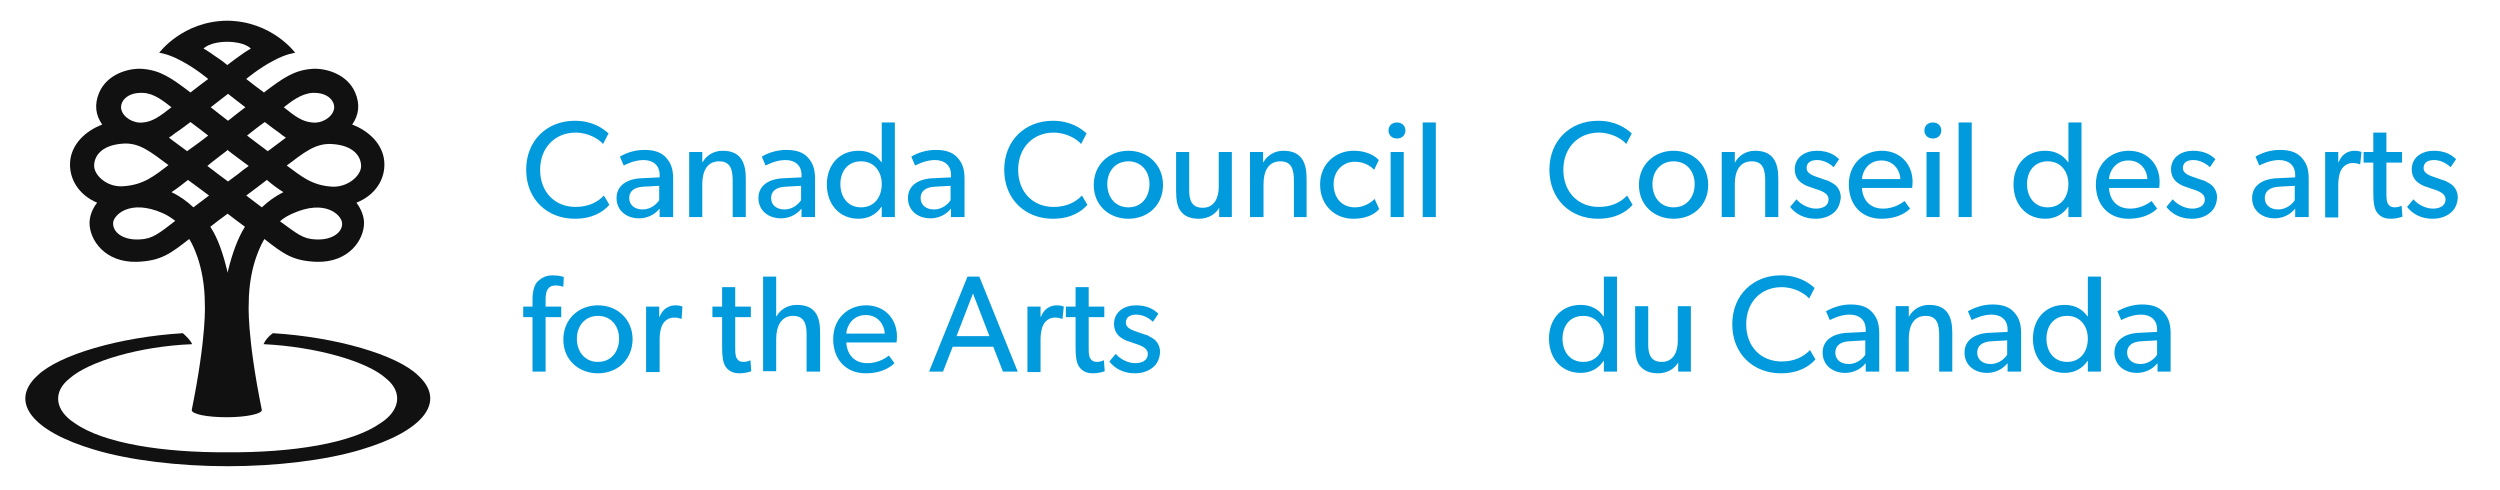 <svg width="592" height="116" xmlns="http://www.w3.org/2000/svg">
 <style type="text/css">.st0{fill:#009ADD;}
	.st1{fill:#111111;}</style>

 <g>
  <title>background</title>
  <rect fill="none" id="canvas_background" height="118" width="594" y="-1" x="-1"/>
 </g>
 <g>
  <title>Layer 1</title>
  <g id="svg_1">
   <g id="svg_2">
    <g id="svg_3">
     <path id="svg_4" d="m386.6,48.5c-1.4,1.6 -3.9,3.3 -8.2,3.3c-6.5,0 -11.5,-4.6 -11.5,-11.6c0,-7 5,-11.6 11.5,-11.6c4.2,0 6.7,1.8 8,3l-1.3,2.5c-0.9,-1.1 -3.4,-2.7 -6.5,-2.7c-4.8,0 -8.4,3.5 -8.4,8.8c0,5.3 3.5,8.8 8.4,8.8c3,0 5.2,-1.1 6.7,-2.7l1.3,2.2z" class="st0"/>
     <path id="svg_5" d="m396.3,51.8c-4.6,0 -8.2,-3.2 -8.2,-8c0,-4.8 3.6,-8.1 8.2,-8.1c4.6,0 8.2,3.3 8.2,8.1c0,4.8 -3.6,8 -8.2,8zm0,-13.6c-3.1,0 -5,2.4 -5,5.4c0,3.1 1.9,5.5 5,5.5c3.1,0 5,-2.4 5,-5.5c0,-3 -1.9,-5.4 -5,-5.4z" class="st0"/>
     <path id="svg_6" d="m421.2,51.4l-3.2,0l0,-8.6c0,-2.6 -0.5,-4.6 -3.2,-4.6c-2.9,0 -4,2.4 -4,5.4l0,7.8l-3.1,0l0,-15.4l3.1,0l0,2.4l0.1,0c0.8,-1.5 2.5,-2.7 4.7,-2.7c4.4,0 5.5,2.9 5.5,6.6l0,9.1l0.1,0z" class="st0"/>
     <path id="svg_7" d="m434.2,50.4c-1.1,0.9 -2.5,1.4 -4.3,1.4c-2.6,0 -4.7,-1.1 -6,-2.8l1.5,-1.8c1.2,1.4 3.1,2.2 4.6,2.2c1.4,0 3,-0.5 3,-2.2c0,-1.7 -2.4,-2.2 -3.5,-2.6c-1,-0.4 -1.4,-0.4 -2.1,-0.8c-1,-0.5 -2.4,-1.5 -2.4,-3.7c0,-2.9 2.5,-4.4 5.2,-4.4c2.7,0 4.3,1 5.3,2l-1.3,1.9c-0.9,-0.9 -2.4,-1.7 -3.9,-1.7c-1.5,0 -2.5,0.6 -2.5,1.9c0,1.3 1.5,1.8 3,2.3c0.8,0.3 1.4,0.5 2.1,0.7c0.6,0.3 1.3,0.7 1.8,1.1c0.6,0.6 1.2,1.5 1.2,2.9c-0.2,1.6 -0.7,2.8 -1.7,3.6z" class="st0"/>
     <path id="svg_8" d="m452.8,44.5l-11.9,0c0.2,3.1 2.1,4.9 5,4.9c2.9,0 4.8,-1.6 5.1,-1.8l1.3,1.8c-0.2,0.2 -2.2,2.4 -6.8,2.4c-4.6,0 -7.7,-3.2 -7.7,-8.1c0,-4.9 3.5,-8 7.8,-8c4.3,0 7.3,3.1 7.3,7.4c0,0.6 -0.1,1.4 -0.1,1.4zm-2.8,-2.1c0,-1.7 -1.3,-4.4 -4.5,-4.4c-3.1,0 -4.5,2.6 -4.6,4.4l9.1,0z" class="st0"/>
     <path id="svg_9" d="m457.7,32.8c-1.2,0 -2,-0.8 -2,-1.9c0,-1.1 0.8,-1.9 2,-1.9c1.2,0 2,0.8 2,1.9c0,1.1 -0.8,1.9 -2,1.9zm1.6,18.6l-3.1,0l0,-15.4l3.1,0l0,15.4z" class="st0"/>
     <path id="svg_10" d="m466.9,51.4l-3.1,0l0,-22.4l3.1,0l0,22.4z" class="st0"/>
     <path id="svg_11" d="m492.8,51.4l-3,0l0,-2.4l-0.1,0c-1.3,1.9 -3.2,2.8 -5.4,2.8c-4.6,0 -7.5,-3.5 -7.5,-8.1c0,-4.6 2.9,-8 7.5,-8c2.5,0 4.3,1.1 5.4,2.7l0.1,0l0,-9.4l3.1,0l0,22.4l-0.1,0zm-7.9,-13.2c-3.1,0 -4.9,2.3 -4.9,5.4c0,3.1 1.8,5.5 4.9,5.5c3.1,0 4.9,-2.4 4.9,-5.5c0,-3 -1.8,-5.4 -4.9,-5.4z" class="st0"/>
     <path id="svg_12" d="m511.3,44.5l-11.9,0c0.2,3.1 2.1,4.9 5,4.9c2.9,0 4.8,-1.6 5.1,-1.8l1.3,1.8c-0.2,0.2 -2.2,2.4 -6.8,2.4c-4.6,0 -7.7,-3.2 -7.7,-8.1c0,-4.9 3.5,-8 7.8,-8c4.3,0 7.3,3.1 7.3,7.4c0,0.6 -0.1,1.4 -0.1,1.4zm-2.8,-2.1c0,-1.7 -1.3,-4.4 -4.5,-4.4c-3.1,0 -4.5,2.6 -4.6,4.4l9.1,0z" class="st0"/>
     <path id="svg_13" d="m523.3,50.4c-1.1,0.9 -2.5,1.4 -4.3,1.4c-2.6,0 -4.7,-1.1 -6,-2.8l1.5,-1.8c1.2,1.4 3.1,2.2 4.6,2.2c1.4,0 3,-0.5 3,-2.2c0,-1.7 -2.4,-2.2 -3.5,-2.6c-1,-0.4 -1.4,-0.4 -2.1,-0.8c-1,-0.5 -2.4,-1.5 -2.4,-3.7c0,-2.9 2.5,-4.4 5.2,-4.4c2.7,0 4.3,1 5.3,2l-1.3,1.9c-0.9,-0.9 -2.4,-1.7 -3.9,-1.7c-1.5,0 -2.5,0.6 -2.5,1.9c0,1.3 1.5,1.8 3,2.3c0.8,0.3 1.4,0.5 2.1,0.7c0.6,0.3 1.3,0.7 1.8,1.1c0.6,0.6 1.2,1.5 1.2,2.9c-0.1,1.6 -0.7,2.8 -1.7,3.6z" class="st0"/>
     <path id="svg_14" d="m546.5,51.4l-3,0l0,-2c-0.6,0.7 -2.1,2.3 -4.9,2.3c-2.9,0 -5.3,-1.8 -5.3,-4.8c0,-3 2.5,-4.6 6.1,-4.7l4.1,-0.2l0,-0.6c0,-2.3 -1.6,-3.5 -3.8,-3.5c-2.2,0 -4.1,1 -4.7,1.3l-0.9,-2.1c1.1,-0.7 3.2,-1.6 5.8,-1.6c2.6,0 4.1,0.7 5.1,1.8c1,1.1 1.7,2.4 1.7,5l0,9.1l-0.2,0zm-3.1,-7.4l-3.6,0.2c-2.5,0.1 -3.5,1.2 -3.5,2.7c0,1.5 1.1,2.7 3.2,2.7c2,0 3.4,-1.4 3.9,-2.2l0,-3.4z" class="st0"/>
     <path id="svg_15" d="m558.9,38.9l-0.1,0c-0.3,-0.1 -0.8,-0.3 -1.7,-0.3c-1.4,0 -2.2,0.9 -2.5,1.3c-0.3,0.4 -0.9,1.6 -0.9,3.9l0,7.7l-3.1,0l0,-15.5l3.1,0l0,2.4l0.1,0c0.7,-1.8 2.1,-2.7 3.8,-2.7c1,0 1.6,0.3 1.6,0.3l-0.3,2.9z" class="st0"/>
     <path id="svg_16" d="m568.9,51.3c0,0 -1.2,0.5 -2.8,0.5c-1.6,0 -2.6,-0.6 -3.3,-1.6c-0.6,-1 -0.8,-2.2 -0.8,-4.6l0,-7.1l-2.3,0l0,-2.5l2.3,0l0,-4.6l3.1,0l0,4.6l3.7,0l0,2.5l-3.7,0l0,7c0,1.3 0,2.2 0.4,2.8c0.3,0.5 0.7,0.8 1.6,0.8c0.9,0 1.6,-0.4 1.6,-0.4l0.2,2.6z" class="st0"/>
     <path id="svg_17" d="m580.3,50.4c-1.1,0.9 -2.5,1.4 -4.3,1.4c-2.6,0 -4.7,-1.1 -6,-2.8l1.5,-1.8c1.2,1.4 3.1,2.2 4.6,2.2c1.4,0 3,-0.5 3,-2.2c0,-1.7 -2.4,-2.2 -3.5,-2.6c-1,-0.4 -1.4,-0.4 -2.1,-0.8c-1,-0.5 -2.4,-1.5 -2.4,-3.7c0,-2.9 2.5,-4.4 5.2,-4.4c2.7,0 4.3,1 5.3,2l-1.3,1.9c-0.9,-0.9 -2.4,-1.7 -3.9,-1.7c-1.5,0 -2.5,0.6 -2.5,1.9c0,1.3 1.5,1.8 3,2.3c0.8,0.3 1.4,0.5 2.1,0.7c0.6,0.3 1.3,0.7 1.8,1.1c0.6,0.6 1.2,1.5 1.2,2.9c-0.1,1.6 -0.7,2.8 -1.7,3.6z" class="st0"/>
     <path id="svg_18" d="m382.8,88l-3,0l0,-2.5l-0.1,0c-1.3,1.9 -3.2,2.8 -5.4,2.8c-4.6,0 -7.5,-3.5 -7.5,-8.1c0,-4.6 2.9,-8 7.5,-8c2.5,0 4.3,1.1 5.4,2.7l0.1,0l0,-9.4l3.1,0l0,22.5l-0.1,0zm-7.9,-13.2c-3.1,0 -4.9,2.3 -4.9,5.4c0,3.1 1.8,5.5 4.9,5.5c3.1,0 4.9,-2.4 4.9,-5.5c0,-3 -1.8,-5.4 -4.9,-5.4z" class="st0"/>
     <path id="svg_19" d="m400.4,88l-3,0l0,-2.2c-0.8,1.5 -2.6,2.6 -4.8,2.6c-2.2,0 -3.5,-0.8 -4.3,-1.8c-0.8,-1 -1.1,-2.6 -1.1,-4.8l0,-9.3l3.1,0l0,9.1c0,2.1 0.5,4.1 3.2,4.1c2.7,0 3.8,-2.3 3.8,-4.9l0,-8.3l3.1,0l0,15.5z" class="st0"/>
     <path id="svg_20" d="m429.9,85.1c-1.4,1.6 -3.9,3.3 -8.2,3.3c-6.5,0 -11.5,-4.6 -11.5,-11.6c0,-7 5,-11.6 11.5,-11.6c4.2,0 6.7,1.8 8,3l-1.3,2.5c-0.9,-1.1 -3.4,-2.7 -6.5,-2.7c-4.9,0 -8.4,3.5 -8.4,8.8c0,5.3 3.5,8.8 8.4,8.8c3,0 5.2,-1.1 6.7,-2.7l1.3,2.2z" class="st0"/>
     <path id="svg_21" d="m444.8,88l-3,0l0,-2c-0.6,0.7 -2.1,2.3 -4.9,2.3c-2.9,0 -5.3,-1.8 -5.3,-4.8c0,-3 2.5,-4.6 6.1,-4.7l4.1,-0.2l0,-0.6c0,-2.3 -1.6,-3.5 -3.8,-3.5c-2.2,0 -4.1,1 -4.7,1.3l-0.9,-2.1c1.1,-0.6 3.2,-1.6 5.8,-1.6c2.6,0 4.1,0.7 5.1,1.8c1,1.1 1.7,2.4 1.7,5l0,9.1l-0.2,0zm-3.1,-7.4l-3.6,0.2c-2.5,0.1 -3.5,1.2 -3.5,2.7c0,1.5 1.1,2.7 3.2,2.7c2,0 3.4,-1.4 3.9,-2.2l0,-3.4z" class="st0"/>
     <path id="svg_22" d="m462.3,88l-3.1,0l0,-8.6c0,-2.6 -0.5,-4.6 -3.2,-4.6c-2.9,0 -4,2.4 -4,5.4l0,7.8l-3.1,0l0,-15.5l3.1,0l0,2.4l0.1,0c0.8,-1.5 2.5,-2.7 4.7,-2.7c4.4,0 5.5,2.9 5.5,6.6l0,9.2z" class="st0"/>
     <path id="svg_23" d="m478.4,88l-3,0l0,-2c-0.6,0.7 -2.1,2.3 -4.9,2.3c-2.9,0 -5.3,-1.8 -5.3,-4.8c0,-3 2.5,-4.6 6.1,-4.7l4.1,-0.2l0,-0.6c0,-2.3 -1.6,-3.5 -3.8,-3.5s-4.1,1 -4.7,1.3l-0.9,-2.1c1.1,-0.6 3.2,-1.6 5.8,-1.6c2.6,0 4.1,0.7 5.1,1.8c1,1.1 1.7,2.4 1.7,5l0,9.1l-0.2,0zm-3.1,-7.4l-3.6,0.2c-2.5,0.1 -3.5,1.2 -3.5,2.7c0,1.5 1.1,2.7 3.2,2.7c2,0 3.4,-1.4 3.9,-2.2l0,-3.4z" class="st0"/>
     <path id="svg_24" d="m497.4,88l-3,0l0,-2.5l-0.1,0c-1.3,1.9 -3.2,2.8 -5.4,2.8c-4.6,0 -7.5,-3.5 -7.5,-8.1c0,-4.6 2.9,-8 7.5,-8c2.5,0 4.3,1.1 5.4,2.7l0.1,0l0,-9.4l3.1,0l0,22.5l-0.1,0zm-7.9,-13.2c-3.1,0 -4.9,2.3 -4.9,5.4c0,3.1 1.8,5.5 4.9,5.5c3.1,0 4.9,-2.4 4.9,-5.5c0,-3 -1.8,-5.4 -4.9,-5.4z" class="st0"/>
     <path id="svg_25" d="m513.9,88l-3,0l0,-2c-0.6,0.7 -2.1,2.3 -4.9,2.3c-2.9,0 -5.3,-1.8 -5.3,-4.8c0,-3 2.5,-4.6 6,-4.7l4.1,-0.2l0,-0.6c0,-2.3 -1.6,-3.5 -3.8,-3.5c-2.2,0 -4.1,1 -4.7,1.3l-0.9,-2.1c1.1,-0.6 3.2,-1.6 5.8,-1.6s4.1,0.7 5.1,1.8c1,1.1 1.7,2.4 1.7,5l0,9.1l-0.1,0zm-3.1,-7.4l-3.6,0.2c-2.5,0.1 -3.5,1.2 -3.5,2.7c0,1.5 1.1,2.7 3.2,2.7c2,0 3.4,-1.4 3.9,-2.2l0,-3.4z" class="st0"/>
    </g>
   </g>
   <g id="svg_26">
    <path id="svg_27" d="m144.3,48.5c-1.4,1.6 -3.9,3.3 -8.2,3.3c-6.5,0 -11.5,-4.6 -11.5,-11.6c0,-7 5,-11.6 11.5,-11.6c4.2,0 6.7,1.8 8,3l-1.3,2.5c-0.9,-1.1 -3.4,-2.7 -6.5,-2.7c-4.8,0 -8.4,3.5 -8.4,8.8c0,5.3 3.5,8.8 8.4,8.8c3,0 5.2,-1.1 6.7,-2.7l1.3,2.2z" class="st0"/>
    <path id="svg_28" d="m159.2,51.4l-3,0l0,-2c-0.6,0.7 -2.1,2.3 -4.9,2.3c-2.9,0 -5.3,-1.8 -5.3,-4.8c0,-3 2.5,-4.6 6.1,-4.7l4.1,-0.2l0,-0.6c0,-2.3 -1.6,-3.5 -3.8,-3.5c-2.2,0 -4.1,1 -4.7,1.3l-0.9,-2.1c1.1,-0.7 3.2,-1.6 5.8,-1.6c2.6,0 4.1,0.7 5.1,1.8c1,1.1 1.7,2.4 1.7,5l0,9.1l-0.2,0zm-3.1,-7.4l-3.6,0.2c-2.5,0.1 -3.5,1.2 -3.5,2.7c0,1.5 1.1,2.7 3.2,2.7c2,0 3.4,-1.4 3.9,-2.2l0,-3.4z" class="st0"/>
    <path id="svg_29" d="m176.6,51.4l-3.1,0l0,-8.6c0,-2.6 -0.5,-4.6 -3.2,-4.6c-2.9,0 -4,2.4 -4,5.4l0,7.8l-3.1,0l0,-15.4l3.1,0l0,2.4l0.1,0c0.8,-1.5 2.5,-2.7 4.7,-2.7c4.4,0 5.5,2.9 5.5,6.6l0,9.1z" class="st0"/>
    <path id="svg_30" d="m192.8,51.4l-3,0l0,-2c-0.6,0.7 -2.1,2.3 -4.9,2.3c-2.9,0 -5.3,-1.8 -5.3,-4.8c0,-3 2.5,-4.6 6.1,-4.7l4.1,-0.2l0,-0.6c0,-2.3 -1.6,-3.5 -3.8,-3.5c-2.2,0 -4.1,1 -4.7,1.3l-0.9,-2.1c1.1,-0.7 3.2,-1.6 5.8,-1.6s4.1,0.7 5.1,1.8c1,1.1 1.7,2.4 1.7,5l0,9.1l-0.2,0zm-3.1,-7.4l-3.6,0.2c-2.5,0.1 -3.5,1.2 -3.5,2.7c0,1.5 1.1,2.7 3.2,2.7c2,0 3.4,-1.4 3.9,-2.2l0,-3.4z" class="st0"/>
    <path id="svg_31" d="m211.8,51.4l-3,0l0,-2.4l-0.1,0c-1.3,1.9 -3.2,2.8 -5.4,2.8c-4.6,0 -7.5,-3.5 -7.5,-8.1c0,-4.6 2.9,-8 7.5,-8c2.5,0 4.3,1.1 5.4,2.7l0.1,0l0,-9.4l3.1,0l0,22.4l-0.1,0zm-7.9,-13.2c-3.1,0 -4.9,2.3 -4.9,5.4c0,3.1 1.8,5.5 4.9,5.5c3.1,0 4.9,-2.4 4.9,-5.5c0,-3 -1.8,-5.4 -4.9,-5.4z" class="st0"/>
    <path id="svg_32" d="m228.2,51.4l-3,0l0,-2c-0.6,0.7 -2.1,2.3 -4.9,2.3c-2.9,0 -5.3,-1.8 -5.3,-4.8c0,-3 2.5,-4.6 6.1,-4.7l4.1,-0.2l0,-0.6c0,-2.3 -1.6,-3.5 -3.8,-3.5c-2.2,0 -4.1,1 -4.7,1.3l-0.9,-2.1c1.1,-0.7 3.2,-1.6 5.8,-1.6c2.6,0 4.1,0.7 5.1,1.8c1,1.1 1.7,2.4 1.7,5l0,9.1l-0.2,0zm-3.1,-7.4l-3.6,0.2c-2.5,0.1 -3.5,1.2 -3.5,2.7c0,1.5 1.1,2.7 3.2,2.7c2,0 3.4,-1.4 3.9,-2.2l0,-3.4z" class="st0"/>
    <path id="svg_33" d="m257.5,48.5c-1.4,1.6 -3.9,3.3 -8.2,3.3c-6.5,0 -11.5,-4.6 -11.5,-11.6c0,-7 5,-11.6 11.5,-11.6c4.2,0 6.7,1.8 8,3l-1.3,2.5c-0.9,-1.1 -3.4,-2.7 -6.5,-2.7c-4.8,0 -8.4,3.5 -8.4,8.8c0,5.3 3.5,8.8 8.4,8.8c3,0 5.2,-1.1 6.7,-2.7l1.3,2.2z" class="st0"/>
    <path id="svg_34" d="m267.2,51.8c-4.6,0 -8.2,-3.2 -8.2,-8c0,-4.8 3.6,-8.1 8.2,-8.1c4.6,0 8.2,3.3 8.2,8.1c0,4.8 -3.6,8 -8.2,8zm0,-13.6c-3.1,0 -5,2.4 -5,5.4c0,3.1 1.9,5.5 5,5.5c3.1,0 5,-2.4 5,-5.5c0,-3 -1.9,-5.4 -5,-5.4z" class="st0"/>
    <path id="svg_35" d="m291.7,51.4l-3,0l0,-2.2c-0.8,1.5 -2.6,2.6 -4.8,2.6c-2.2,0 -3.5,-0.7 -4.3,-1.8c-0.8,-1 -1.1,-2.6 -1.1,-4.8l0,-9.2l3.1,0l0,9.1c0,2.1 0.5,4.1 3.2,4.1c2.7,0 3.8,-2.3 3.8,-4.9l0,-8.3l3.1,0l0,15.4z" class="st0"/>
    <path id="svg_36" d="m309.5,51.4l-3.1,0l0,-8.6c0,-2.6 -0.5,-4.6 -3.2,-4.6c-2.9,0 -4,2.4 -4,5.4l0,7.8l-3.2,0l0,-15.4l3.1,0l0,2.4l0.1,0c0.8,-1.5 2.5,-2.7 4.7,-2.7c4.4,0 5.5,2.9 5.5,6.6l0,9.1l0.1,0z" class="st0"/>
    <path id="svg_37" d="m326.6,49.5c-0.5,0.5 -2,2.3 -6.2,2.3c-4.2,0 -7.8,-3.1 -7.8,-8.1c0,-5 3.8,-8 7.9,-8c4.1,0 5.8,2 6,2.2l-1.1,2.3c-0.5,-0.5 -1.9,-1.9 -4.6,-1.9c-2.7,0 -5,2.1 -5,5.3c0,3.3 2,5.5 5,5.5c3,0 4.7,-2 4.7,-2l1.1,2.4z" class="st0"/>
    <path id="svg_38" d="m330.8,32.8c-1.2,0 -2,-0.8 -2,-1.9c0,-1.1 0.8,-1.9 2,-1.9c1.2,0 2,0.8 2,1.9c0,1.1 -0.8,1.9 -2,1.9zm1.6,18.6l-3.1,0l0,-15.4l3.1,0l0,15.4z" class="st0"/>
    <path id="svg_39" d="m340,51.4l-3.1,0l0,-22.4l3.1,0l0,22.4z" class="st0"/>
    <path id="svg_40" d="m133.4,67.9c0,0 -0.9,-0.3 -1.8,-0.3c-2,0 -2.4,1.5 -2.4,3.3l0,1.7l3.7,0l0,2.5l-3.7,0l0,12.9l-3.1,0l0,-12.9l-2.2,0l0,-2.5l2.2,0l0,-1.6c0,-2 0.4,-3.3 1,-4.1c0.7,-0.8 1.9,-1.7 3.7,-1.7c1.8,0 2.7,0.4 2.7,0.4l-0.1,2.3z" class="st0"/>
    <path id="svg_41" d="m141.6,88.4c-4.6,0 -8.2,-3.2 -8.2,-8c0,-4.8 3.6,-8.1 8.2,-8.1c4.6,0 8.2,3.3 8.2,8.1c-0.1,4.8 -3.6,8 -8.2,8zm0,-13.6c-3.1,0 -5,2.4 -5,5.4c0,3.1 1.9,5.5 5,5.5c3.1,0 5,-2.4 5,-5.5c0,-3 -1.9,-5.4 -5,-5.4z" class="st0"/>
    <path id="svg_42" d="m161.4,75.5l-0.1,0c-0.3,-0.1 -0.8,-0.3 -1.7,-0.3c-1.4,0 -2.2,0.9 -2.5,1.3c-0.3,0.4 -0.9,1.6 -0.9,3.9l0,7.7l-3.2,0l0,-15.5l3.1,0l0,2.4l0.1,0c0.7,-1.8 2.1,-2.7 3.8,-2.7c1,0 1.6,0.3 1.6,0.3l-0.2,2.9z" class="st0"/>
    <path id="svg_43" d="m177.9,87.9c0,0 -1.2,0.5 -2.8,0.5c-1.6,0 -2.6,-0.6 -3.3,-1.6c-0.6,-1 -0.8,-2.2 -0.8,-4.6l0,-7.1l-2.3,0l0,-2.5l2.3,0l0,-4.6l3.1,0l0,4.6l3.7,0l0,2.5l-3.7,0l0,7c0,1.3 0,2.2 0.4,2.8c0.3,0.5 0.7,0.8 1.6,0.8c0.9,0 1.6,-0.4 1.6,-0.4l0.2,2.6z" class="st0"/>
    <path id="svg_44" d="m194.1,88l-3.1,0l0,-8.8c0,-2.2 -0.4,-4.4 -3.2,-4.4c-2.8,0 -4,2.4 -4,5.5l0,7.6l-3.1,0l0,-22.4l3.1,0l0,9.4l0.1,0c0.8,-1.5 2.5,-2.7 4.8,-2.7c4.5,0 5.5,2.9 5.5,6.5l0,9.3l-0.1,0z" class="st0"/>
    <path id="svg_45" d="m212.3,81.1l-11.9,0c0.2,3.1 2.1,4.9 5,4.9c2.9,0 4.8,-1.6 5.1,-1.8l1.3,1.8c-0.2,0.2 -2.2,2.4 -6.8,2.4c-4.6,0 -7.7,-3.2 -7.7,-8.1c0,-4.9 3.5,-8 7.8,-8c4.3,0 7.3,3.1 7.3,7.4c0,0.6 -0.1,1.4 -0.1,1.4zm-2.8,-2.1c0,-1.7 -1.3,-4.4 -4.5,-4.4c-3.1,0 -4.5,2.6 -4.6,4.4l9.1,0z" class="st0"/>
    <path id="svg_46" d="m241,88l-3.5,0l-2.3,-5.9l-9.6,0l-2.3,5.9l-3.3,0l9.1,-22.5l2.8,0l9.1,22.5zm-6.7,-8.4l-3.9,-10.1l-3.9,10.1l7.8,0z" class="st0"/>
    <path id="svg_47" d="m251.6,75.5l-0.1,0c-0.3,-0.1 -0.8,-0.3 -1.7,-0.3c-1.4,0 -2.2,0.9 -2.5,1.3c-0.3,0.4 -0.9,1.6 -0.9,3.9l0,7.7l-3.1,0l0,-15.5l3.1,0l0,2.4l0.1,0c0.7,-1.8 2.1,-2.7 3.8,-2.7c1,0 1.6,0.3 1.6,0.3l-0.3,2.9z" class="st0"/>
    <path id="svg_48" d="m261.6,87.9c0,0 -1.2,0.5 -2.8,0.5c-1.6,0 -2.6,-0.6 -3.3,-1.6c-0.6,-1 -0.8,-2.2 -0.8,-4.6l0,-7.1l-2.3,0l0,-2.5l2.3,0l0,-4.6l3.1,0l0,4.6l3.7,0l0,2.5l-3.7,0l0,7c0,1.3 0,2.2 0.4,2.8c0.3,0.5 0.7,0.8 1.6,0.8c0.9,0 1.6,-0.4 1.6,-0.4l0.2,2.6z" class="st0"/>
    <path id="svg_49" d="m273,87c-1.1,0.9 -2.5,1.4 -4.3,1.4c-2.6,0 -4.7,-1.1 -6,-2.8l1.5,-1.8c1.2,1.4 3.1,2.2 4.6,2.2c1.4,0 3,-0.5 3,-2.2c0,-1.7 -2.4,-2.2 -3.5,-2.6c-1,-0.4 -1.4,-0.4 -2.1,-0.8c-1,-0.5 -2.4,-1.5 -2.4,-3.7c0,-2.9 2.5,-4.4 5.2,-4.4c2.7,0 4.3,1 5.3,2l-1.3,1.9c-0.9,-0.9 -2.4,-1.7 -3.9,-1.7c-1.5,0 -2.5,0.6 -2.5,1.9c0,1.3 1.5,1.8 3,2.3c0.8,0.3 1.4,0.5 2.1,0.7c0.6,0.3 1.3,0.7 1.8,1.1c0.6,0.6 1.2,1.5 1.2,2.9c-0.1,1.6 -0.7,2.8 -1.7,3.6z" class="st0"/>
   </g>
  </g>
  <g id="svg_50">
   <path id="svg_51" d="m99,88.9c-5,-4.9 -19.5,-9.1 -34.4,-10c-1.1,0.8 -1.8,1.7 -2.2,2.6c12.5,0.6 24.6,4.1 29,8.1c4,3.2 3.4,7.6 -1.3,10.6c-6.8,4.8 -20.9,7 -36.2,6.9c-15.3,0.1 -29.4,-2.1 -36.2,-6.9c-4.7,-3 -5.3,-7.4 -1.2,-10.6c4.5,-4 16.5,-7.6 29,-8.1c-0.4,-0.9 -1.2,-1.7 -2.2,-2.6c-14.9,0.9 -29.3,5.1 -34.4,10c-6.8,6.2 -1.4,13.2 13.5,17.6c8.3,2.5 20,3.9 31.5,3.9c11.5,0 23.2,-1.4 31.5,-3.9c14.9,-4.4 20.4,-11.4 13.6,-17.6z" class="st1"/>
   <path id="svg_52" d="m91,38.3c-0.3,-4.1 -3.6,-7.3 -7.6,-8.8c1.6,-2.3 1.9,-4.8 0.7,-7.6c-1.9,-4.4 -7,-5.8 -10.1,-5.6c-4.3,0.3 -6.9,2.1 -11.5,5.6c-1.1,-0.8 -3.2,-2.4 -4.2,-3.2l0,0c0,0 3.1,-2.6 6.4,-4.3c3.1,-1.7 5.2,-1.9 5.2,-1.9s-5.5,-7.5 -16.1,-7.6c0,0 0,0 0,0c0,0 0,0 0,0s0,0 0,0c0,0 0,0 0,0c-10.6,0.1 -16.1,7.6 -16.1,7.6s2.1,0.2 5.2,1.9c3.3,1.7 6.4,4.3 6.4,4.3c-0.9,0.7 -3.1,2.3 -4.2,3.2c-4.6,-3.5 -7.2,-5.3 -11.5,-5.6c-3.1,-0.2 -8.2,1.2 -10.1,5.6c-1.2,2.8 -0.9,5.3 0.7,7.6c-4,1.5 -7.3,4.7 -7.6,8.8c-0.3,4.1 2.1,7.9 6.4,9.7c-1.2,1.5 -1.8,3.3 -1.8,4.8c0,4 3.6,9.4 11.2,9.2c5.7,-0.2 7.9,-1.9 12.4,-5.4c0.3,0.4 3.7,5.9 3.7,15.4c0,0 0.5,7.3 -3.1,25.1l0,0c0,1 3.7,1.7 8.3,1.7c4.6,0 8.3,-0.8 8.3,-1.7l0,0c-3.6,-17.8 -3.1,-25.1 -3.1,-25.1c0,-9.6 3.5,-15 3.7,-15.4c4.5,3.5 6.7,5.2 12.4,5.4c7.6,0.2 11.2,-5.2 11.2,-9.2c0,-1.5 -0.6,-3.2 -1.8,-4.8c4.5,-1.8 6.9,-5.6 6.6,-9.7zm-17.1,-16.3c4,-0.2 5.5,2.2 5.2,3.8c-0.4,2 -2.9,3.5 -5.2,3.2c-2.3,-0.2 -4,-1.4 -6.7,-3.6c1.8,-1.4 4.1,-3.2 6.7,-3.4zm-11.2,6.9c1.3,1 2.5,1.9 3.5,2.6c0.5,0.4 1,0.8 1.5,1.1c-0.7,0.5 -1.2,0.9 -2,1.5c-0.6,0.4 -1.4,1.1 -2.3,1.7c-1.4,-1 -3,-2.3 -4.9,-3.7c1.3,-1 2.6,-2.1 4.2,-3.2zm-4.6,-3.5c-1.3,1 -2.5,1.9 -4.1,3.2l0,0l0,0c-1.6,-1.2 -2.8,-2.2 -4.1,-3.2c1,-0.8 2.3,-1.8 4,-3.1l0.1,-0.1l0.1,0.1c1.7,1.3 2.9,2.3 4,3.1zm-9.9,-13.9c0,0 1.4,-1.6 5.6,-1.6c4.2,0 5.6,1.6 5.6,1.6s-1.1,0.6 -2.6,1.7c-2,1.4 -2.9,2.2 -3,2.2c-0.1,-0.1 -1,-0.9 -3,-2.2c-1.5,-1.1 -2.6,-1.7 -2.6,-1.7zm5.5,24.2l0.2,-0.2l0.2,0.2c1.5,1.2 3.1,2.3 4.8,3.6c-1,0.7 -1.8,1.3 -2.5,1.9c-0.7,0.5 -1.5,1.1 -2.3,1.7l-0.1,0.1l-0.1,-0.1c-0.8,-0.6 -1.6,-1.2 -2.3,-1.7c-0.7,-0.5 -1.5,-1.2 -2.5,-1.9c1.5,-1.3 3.1,-2.4 4.6,-3.6zm-8.6,-6.8c1.5,1.1 2.9,2.2 4.2,3.2c-1.9,1.5 -3.6,2.7 -5,3.7c-0.8,-0.6 -1.7,-1.3 -2.3,-1.7c-0.8,-0.6 -1.3,-1 -2,-1.5c0.5,-0.3 1,-0.7 1.5,-1.1c1.1,-0.7 2.4,-1.7 3.6,-2.6zm-11.2,-6.9c2.6,0.1 4.9,2 6.7,3.4c-2.8,2.2 -4.5,3.4 -6.7,3.6c-2.3,0.3 -4.8,-1.2 -5.2,-3.2c-0.3,-1.6 1.2,-4 5.2,-3.8zm-11.6,17.4c-0.1,-2.1 1.4,-5.1 7,-5.4c3.8,-0.2 6.4,2 10.6,5.1c-3.3,2.5 -5.9,4.7 -10.7,5c-3.8,0.3 -6.8,-2.5 -6.9,-4.7zm10.7,17.3c-4,0.2 -6.4,-1.8 -6.2,-4c0.1,-1.7 3.9,-5.7 11.8,-2.2c1.1,0.5 2,1.1 2.9,1.8c-3.9,3 -5.4,4.3 -8.5,4.4zm12.8,-7.6c-1.5,-1.4 -3.1,-2.6 -5.2,-3.6c1.3,-0.8 2.5,-1.8 3.8,-2.8c0.1,-0.1 0.1,-0.1 0.1,-0.1c1.8,1.3 3.5,2.6 5,3.7c-1.3,1 -2.5,1.9 -3.7,2.8zm8.2,15l-0.1,0.5l-0.1,-0.5c-1,-4.1 -2.2,-7.7 -4,-10.4c1.4,-1.1 2.7,-2.1 4.1,-3.1c1.3,1 2.6,2 4.1,3.1c-1.7,2.7 -3,6.3 -4,10.4zm8,-15c-1.2,-0.9 -2.4,-1.8 -3.7,-2.8c1.5,-1.1 3.2,-2.4 4.9,-3.7c0.1,0 0.1,0 0.1,0.1c1.3,1.1 2.5,2 3.8,2.8c-2,1 -3.6,2.2 -5.1,3.6zm12.8,7.6c-3.1,-0.1 -4.5,-1.4 -8.5,-4.3c0.9,-0.8 1.8,-1.3 2.9,-1.8c7.9,-3.6 11.7,0.4 11.8,2.2c0.2,2.1 -2.2,4.1 -6.2,3.9zm3.8,-12.5c-4.8,-0.3 -7.3,-2.5 -10.7,-5c4.1,-3.1 6.8,-5.3 10.6,-5.1c5.6,0.3 7.1,3.3 7,5.4c-0.1,2.1 -3.1,4.9 -6.9,4.7z" class="st1"/>
  </g>
 </g>
</svg>